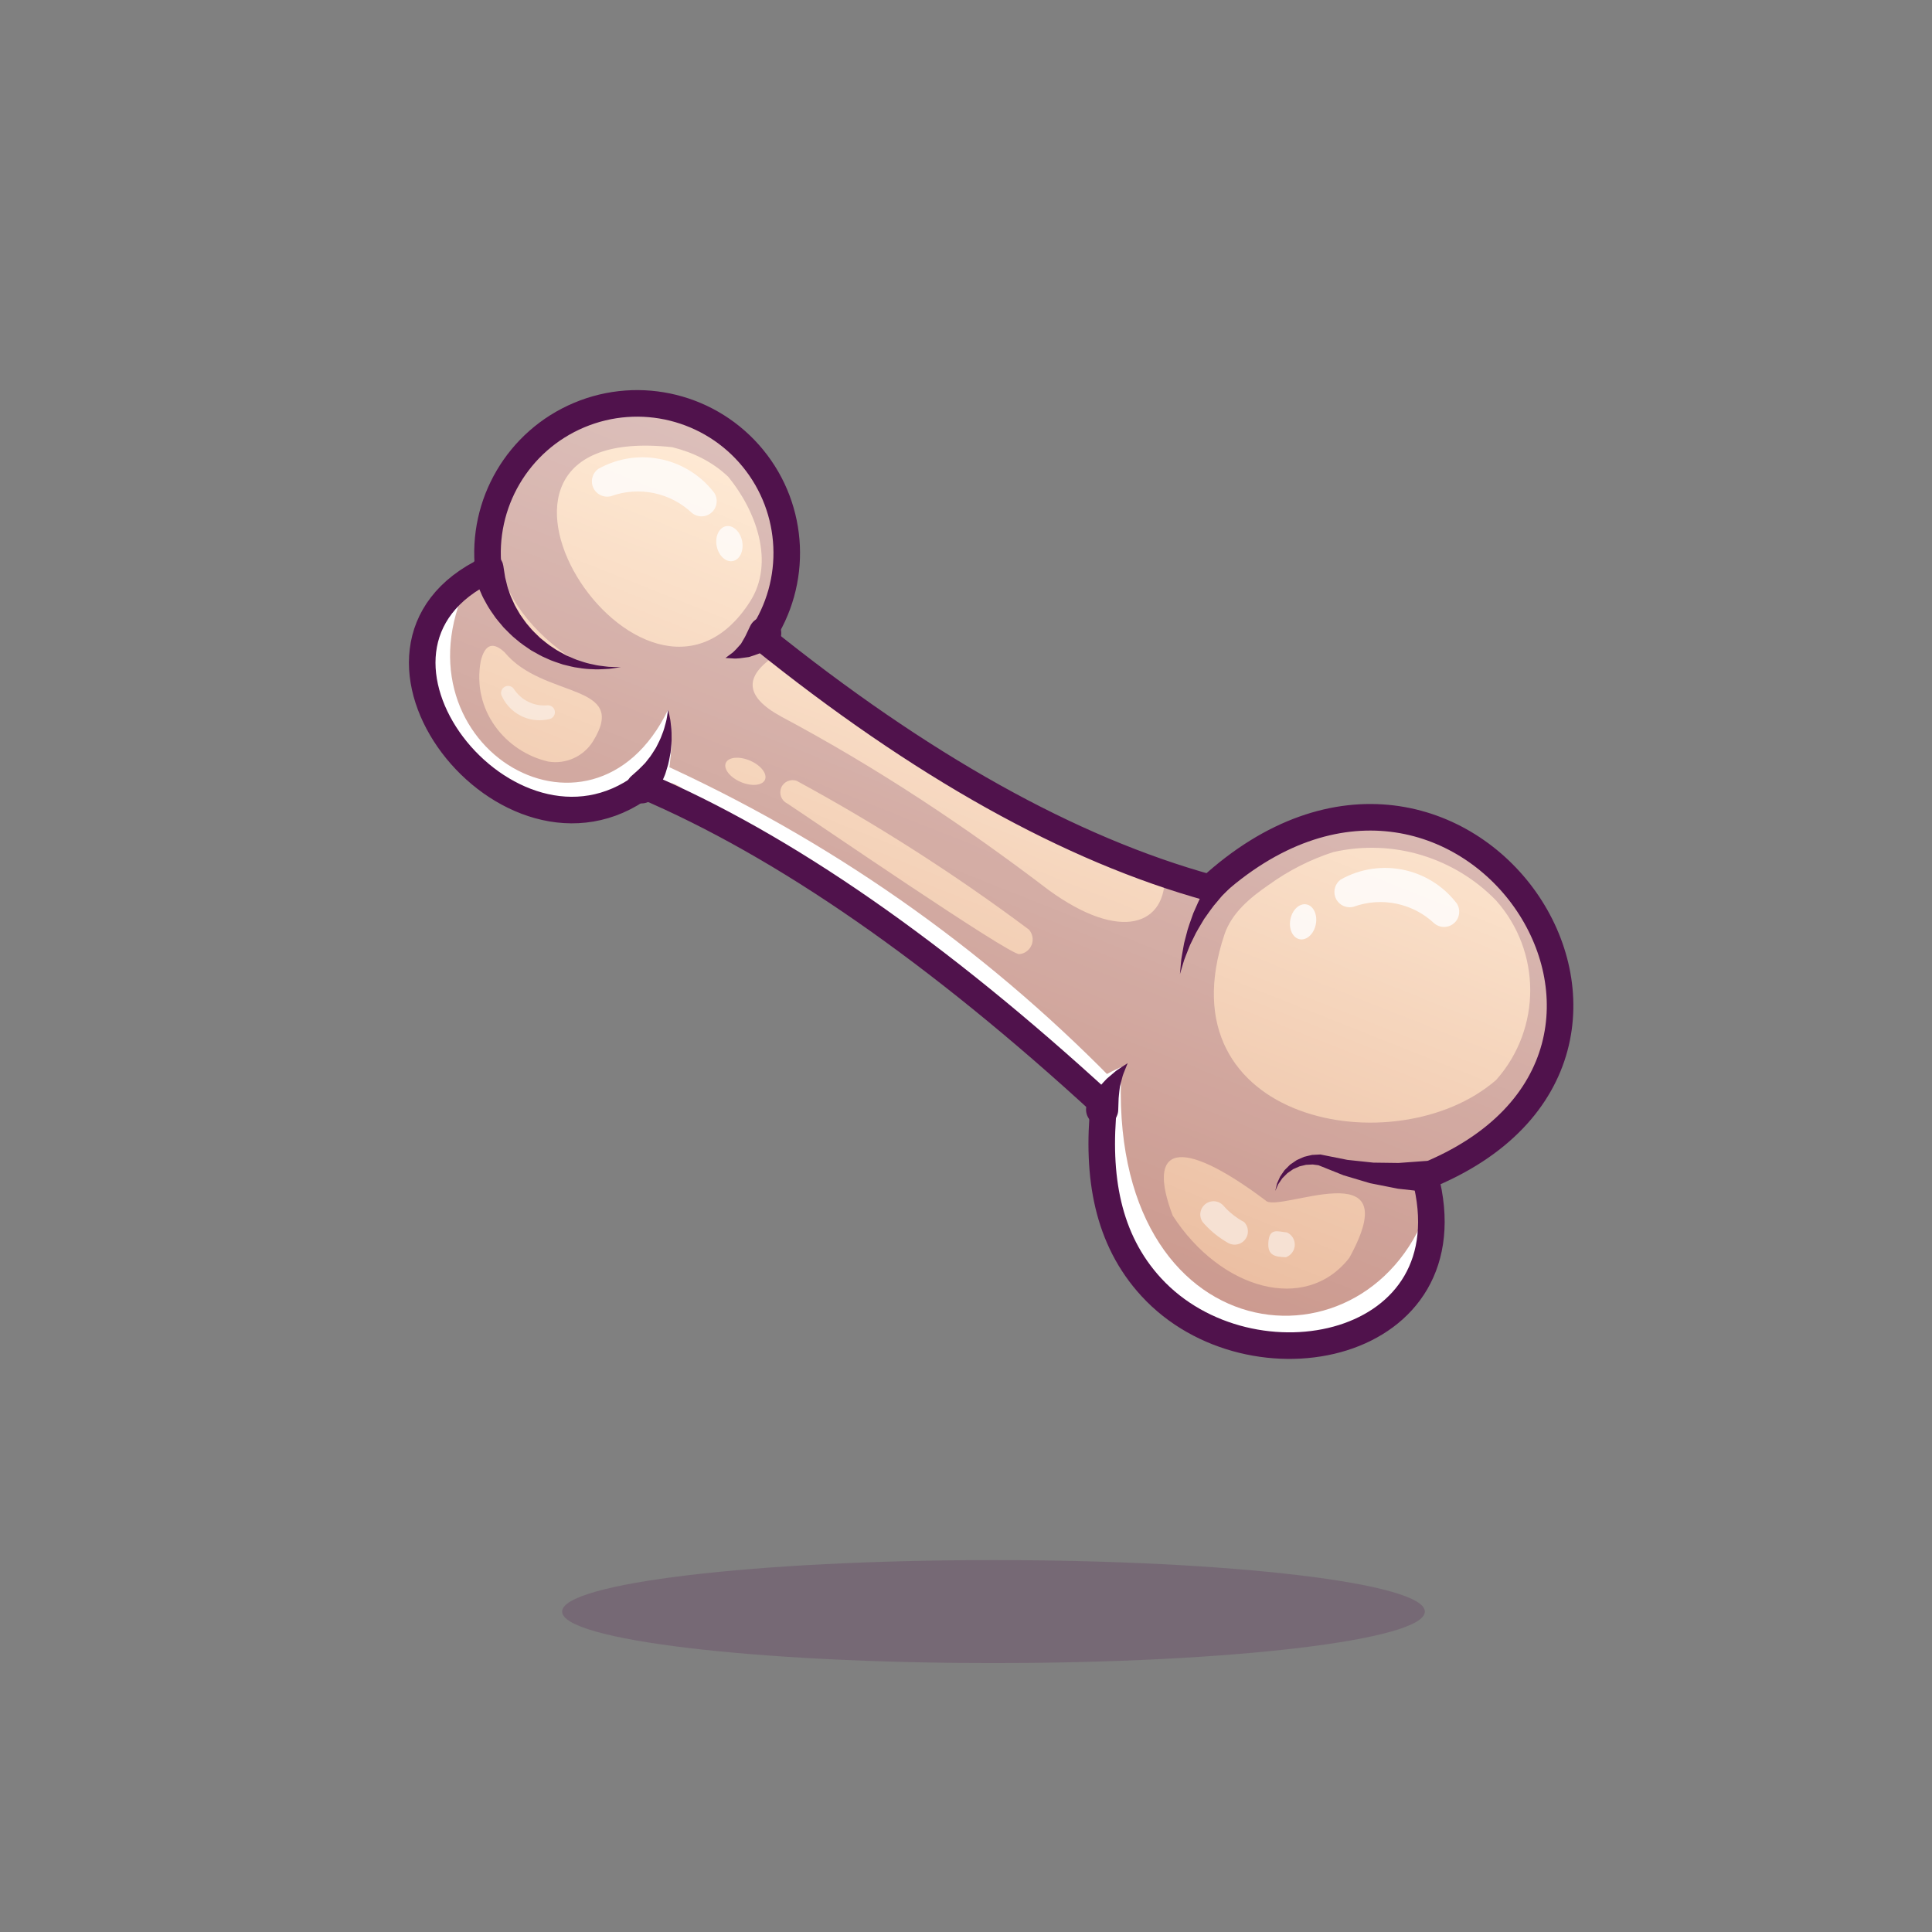 <?xml version="1.0" encoding="utf-8"?>
<!-- Generator: Adobe Illustrator 27.5.0, SVG Export Plug-In . SVG Version: 6.00 Build 0)  -->
<svg version="1.1" id="Layer_1" xmlns="http://www.w3.org/2000/svg" xmlns:xlink="http://www.w3.org/1999/xlink" x="0px" y="0px"
	 viewBox="0 0 4000 4000" style="enable-background:new 0 0 4000 4000;" xml:space="preserve">
<rect x="0" y="0" width="4000" height="4000" fill="#808080" stroke="none"/>
<g>
	<!-- <rect style="fill-rule:evenodd;clip-rule:evenodd;fill:#3AAAFF;" width="4000" height="4000"/> -->
	<g>
		<g>
			<defs>
				<path id="SVGID_1_" d="M2505.077,1838.393c519.878-477.233,1072.915,344.25,445.345,597.104
					c96.156,361.551-361.241,452.871-566.716,229.5c-91.424-99.363-113.121-229.966-98.484-377.327
					c-345.102-317.33-662.792-537.778-953.07-661.346c-279.232,209.148-668.094-284.38-320.947-447.363
					c-15.053-136.37,61.398-266.406,187.864-319.578c126.463-53.172,272.844-16.809,359.739,89.355
					c86.898,106.162,93.622,256.835,16.528,370.319C1905.851,1585.515,2215.784,1758.609,2505.077,1838.393"/>
			</defs>
			<clipPath id="SVGID_00000182503455426366251800000012003920501192193979_">
				<use xlink:href="#SVGID_1_"  style="overflow:visible;"/>
			</clipPath>
			
				<polyline style="clip-path:url(#SVGID_00000182503455426366251800000012003920501192193979_);fill-rule:evenodd;clip-rule:evenodd;fill:#FFEBD6;" points="
				3784.603,1663.461 3728.69,1804.024 924.309,687.997 980.249,547.461 			"/>
			
				<polyline style="clip-path:url(#SVGID_00000182503455426366251800000012003920501192193979_);fill-rule:evenodd;clip-rule:evenodd;fill:#FFEBD5;" points="
				3730.938,1798.306 3724.137,1815.427 919.784,699.401 926.584,682.28 			"/>
			
				<polyline style="clip-path:url(#SVGID_00000182503455426366251800000012003920501192193979_);fill-rule:evenodd;clip-rule:evenodd;fill:#FFEAD5;" points="
				3726.415,1809.712 3719.585,1826.833 915.231,710.807 922.032,693.712 			"/>
			
				<polyline style="clip-path:url(#SVGID_00000182503455426366251800000012003920501192193979_);fill-rule:evenodd;clip-rule:evenodd;fill:#FEEAD4;" points="
				3721.862,1821.119 3715.059,1838.213 910.705,722.211 917.506,705.116 			"/>
			
				<polyline style="clip-path:url(#SVGID_00000182503455426366251800000012003920501192193979_);fill-rule:evenodd;clip-rule:evenodd;fill:#FEE9D4;" points="
				3717.337,1832.522 3710.533,1849.643 906.153,733.617 912.98,716.496 			"/>
			
				<polyline style="clip-path:url(#SVGID_00000182503455426366251800000012003920501192193979_);fill-rule:evenodd;clip-rule:evenodd;fill:#FEE9D3;" points="
				3712.784,1843.928 3705.983,1861.049 901.627,745.023 908.428,727.902 			"/>
			
				<polyline style="clip-path:url(#SVGID_00000182503455426366251800000012003920501192193979_);fill-rule:evenodd;clip-rule:evenodd;fill:#FEE8D3;" points="
				3708.258,1855.334 3701.458,1872.429 897.075,756.426 903.902,739.332 			"/>
			
				<polyline style="clip-path:url(#SVGID_00000182503455426366251800000012003920501192193979_);fill-rule:evenodd;clip-rule:evenodd;fill:#FEE8D2;" points="
				3703.706,1866.738 3696.905,1883.859 892.549,767.832 899.352,750.711 			"/>
			
				<polyline style="clip-path:url(#SVGID_00000182503455426366251800000012003920501192193979_);fill-rule:evenodd;clip-rule:evenodd;fill:#FDE7D2;" points="
				3699.18,1878.144 3692.379,1895.265 887.999,779.239 894.826,762.117 			"/>
			
				<polyline style="clip-path:url(#SVGID_00000182503455426366251800000012003920501192193979_);fill-rule:evenodd;clip-rule:evenodd;fill:#FDE7D1;" points="
				3694.63,1889.55 3687.827,1906.668 883.473,790.642 890.274,773.547 			"/>
			
				<polyline style="clip-path:url(#SVGID_00000182503455426366251800000012003920501192193979_);fill-rule:evenodd;clip-rule:evenodd;fill:#FDE7D1;" points="
				3690.104,1900.953 3683.274,1918.048 878.947,802.048 885.721,784.953 			"/>
			
				<polyline style="clip-path:url(#SVGID_00000182503455426366251800000012003920501192193979_);fill-rule:evenodd;clip-rule:evenodd;fill:#FDE6D0;" points="
				3685.552,1912.36 3678.749,1929.481 874.395,813.454 881.195,796.333 			"/>
			
				<polyline style="clip-path:url(#SVGID_00000182503455426366251800000012003920501192193979_);fill-rule:evenodd;clip-rule:evenodd;fill:#FDE6D0;" points="
				3681.026,1923.763 3674.223,1940.884 869.842,824.858 876.669,807.737 			"/>
			
				<polyline style="clip-path:url(#SVGID_00000182503455426366251800000012003920501192193979_);fill-rule:evenodd;clip-rule:evenodd;fill:#FCE5CF;" points="
				3676.5,1935.169 3669.673,1952.264 865.316,836.264 872.12,819.169 			"/>
			
				<polyline style="clip-path:url(#SVGID_00000182503455426366251800000012003920501192193979_);fill-rule:evenodd;clip-rule:evenodd;fill:#FCE5CF;" points="
				3671.948,1946.575 3665.147,1963.697 860.764,847.67 867.594,830.573 			"/>
			
				<polyline style="clip-path:url(#SVGID_00000182503455426366251800000012003920501192193979_);fill-rule:evenodd;clip-rule:evenodd;fill:#FCE4CE;" points="
				3667.395,1957.979 3660.594,1975.1 856.238,859.073 863.042,841.952 			"/>
			
				<polyline style="clip-path:url(#SVGID_00000182503455426366251800000012003920501192193979_);fill-rule:evenodd;clip-rule:evenodd;fill:#FCE4CE;" points="
				3662.869,1969.385 3656.069,1986.506 851.688,870.48 858.516,853.385 			"/>
			
				<polyline style="clip-path:url(#SVGID_00000182503455426366251800000012003920501192193979_);fill-rule:evenodd;clip-rule:evenodd;fill:#FCE4CD;" points="
				3658.32,1980.791 3651.516,1997.886 847.162,881.883 853.963,864.788 			"/>
			
				<polyline style="clip-path:url(#SVGID_00000182503455426366251800000012003920501192193979_);fill-rule:evenodd;clip-rule:evenodd;fill:#FBE3CD;" points="
				3653.794,1992.195 3646.99,2009.316 842.61,893.289 849.437,876.168 			"/>
			
				<polyline style="clip-path:url(#SVGID_00000182503455426366251800000012003920501192193979_);fill-rule:evenodd;clip-rule:evenodd;fill:#FBE3CC;" points="
				3649.241,2003.601 3642.441,2020.722 838.084,904.695 844.885,887.574 			"/>
			
				<polyline style="clip-path:url(#SVGID_00000182503455426366251800000012003920501192193979_);fill-rule:evenodd;clip-rule:evenodd;fill:#FBE2CC;" points="
				3644.716,2015.007 3637.915,2032.101 833.532,916.099 840.335,899.004 			"/>
			
				<polyline style="clip-path:url(#SVGID_00000182503455426366251800000012003920501192193979_);fill-rule:evenodd;clip-rule:evenodd;fill:#FBE2CB;" points="
				3640.189,2026.41 3633.362,2043.531 829.006,927.505 835.809,910.384 			"/>
			
				<polyline style="clip-path:url(#SVGID_00000182503455426366251800000012003920501192193979_);fill-rule:evenodd;clip-rule:evenodd;fill:#FBE1CB;" points="
				3635.637,2037.817 3628.836,2054.938 824.453,938.911 831.283,921.79 			"/>
			
				<polyline style="clip-path:url(#SVGID_00000182503455426366251800000012003920501192193979_);fill-rule:evenodd;clip-rule:evenodd;fill:#FAE1CA;" points="
				3631.085,2049.22 3624.284,2066.341 819.93,950.315 826.731,933.22 			"/>
			
				<polyline style="clip-path:url(#SVGID_00000182503455426366251800000012003920501192193979_);fill-rule:evenodd;clip-rule:evenodd;fill:#FAE0CA;" points="
				3626.559,2060.626 3619.758,2077.721 815.378,961.721 822.205,944.626 			"/>
			
				<polyline style="clip-path:url(#SVGID_00000182503455426366251800000012003920501192193979_);fill-rule:evenodd;clip-rule:evenodd;fill:#FAE0C9;" points="
				3622.009,2072.032 3615.206,2089.153 810.852,973.127 817.653,956.006 			"/>
			
				<polyline style="clip-path:url(#SVGID_00000182503455426366251800000012003920501192193979_);fill-rule:evenodd;clip-rule:evenodd;fill:#FAE0C9;" points="
				3617.483,2083.436 3610.68,2100.557 806.299,984.53 813.127,967.409 			"/>
			
				<polyline style="clip-path:url(#SVGID_00000182503455426366251800000012003920501192193979_);fill-rule:evenodd;clip-rule:evenodd;fill:#FADFC8;" points="
				3612.931,2094.842 3606.13,2111.937 801.774,995.937 808.575,978.842 			"/>
			
				<polyline style="clip-path:url(#SVGID_00000182503455426366251800000012003920501192193979_);fill-rule:evenodd;clip-rule:evenodd;fill:#FADFC8;" points="
				3608.405,2106.248 3601.604,2123.343 797.221,1007.343 804.025,990.245 			"/>
			
				<polyline style="clip-path:url(#SVGID_00000182503455426366251800000012003920501192193979_);fill-rule:evenodd;clip-rule:evenodd;fill:#F9DEC7;" points="
				3603.879,2117.652 3597.052,2134.773 792.695,1018.746 799.499,1001.625 			"/>
			
				<polyline style="clip-path:url(#SVGID_00000182503455426366251800000012003920501192193979_);fill-rule:evenodd;clip-rule:evenodd;fill:#F9DEC7;" points="
				3599.327,2129.058 3592.526,2146.179 788.146,1030.152 794.973,1013.058 			"/>
			
				<polyline style="clip-path:url(#SVGID_00000182503455426366251800000012003920501192193979_);fill-rule:evenodd;clip-rule:evenodd;fill:#F9DDC6;" points="
				3594.801,2140.464 3587.973,2157.558 783.62,1041.556 790.42,1024.461 			"/>
			
				<polyline style="clip-path:url(#SVGID_00000182503455426366251800000012003920501192193979_);fill-rule:evenodd;clip-rule:evenodd;fill:#F9DDC6;" points="
				3590.248,2151.867 3583.448,2168.988 779.067,1052.962 785.894,1035.841 			"/>
			
				<polyline style="clip-path:url(#SVGID_00000182503455426366251800000012003920501192193979_);fill-rule:evenodd;clip-rule:evenodd;fill:#F9DCC5;" points="
				3585.698,2163.273 3578.895,2180.395 774.541,1064.368 781.342,1047.247 			"/>
			
				<polyline style="clip-path:url(#SVGID_00000182503455426366251800000012003920501192193979_);fill-rule:evenodd;clip-rule:evenodd;fill:#F8DCC5;" points="
				3581.173,2174.679 3574.369,2191.774 769.989,1075.771 776.816,1058.677 			"/>
			
				<polyline style="clip-path:url(#SVGID_00000182503455426366251800000012003920501192193979_);fill-rule:evenodd;clip-rule:evenodd;fill:#F8DCC4;" points="
				3576.62,2186.083 3569.82,2203.177 765.463,1087.178 772.264,1070.056 			"/>
			
				<polyline style="clip-path:url(#SVGID_00000182503455426366251800000012003920501192193979_);fill-rule:evenodd;clip-rule:evenodd;fill:#F8DBC4;" points="
				3572.094,2197.489 3565.294,2214.61 760.911,1098.584 767.738,1081.463 			"/>
			
				<polyline style="clip-path:url(#SVGID_00000182503455426366251800000012003920501192193979_);fill-rule:evenodd;clip-rule:evenodd;fill:#F8DBC3;" points="
				3567.569,2208.893 3560.741,2226.014 756.385,1109.987 763.188,1092.893 			"/>
			
				<polyline style="clip-path:url(#SVGID_00000182503455426366251800000012003920501192193979_);fill-rule:evenodd;clip-rule:evenodd;fill:#F8DAC3;" points="
				3563.016,2220.299 3556.216,2237.393 751.835,1121.393 758.662,1104.299 			"/>
			
				<polyline style="clip-path:url(#SVGID_00000182503455426366251800000012003920501192193979_);fill-rule:evenodd;clip-rule:evenodd;fill:#F7DAC2;" points="
				3558.467,2231.705 3551.663,2248.826 747.309,1132.8 754.11,1115.678 			"/>
			
				<polyline style="clip-path:url(#SVGID_00000182503455426366251800000012003920501192193979_);fill-rule:evenodd;clip-rule:evenodd;fill:#F7D9C2;" points="
				3553.94,2243.108 3547.137,2260.229 742.757,1144.203 749.584,1127.082 			"/>
			
				<polyline style="clip-path:url(#SVGID_00000182503455426366251800000012003920501192193979_);fill-rule:evenodd;clip-rule:evenodd;fill:#F7D9C1;" points="
				3549.388,2254.514 3542.585,2271.609 738.231,1155.609 745.032,1138.514 			"/>
			
				<polyline style="clip-path:url(#SVGID_00000182503455426366251800000012003920501192193979_);fill-rule:evenodd;clip-rule:evenodd;fill:#F7D8C1;" points="
				3544.862,2265.921 3538.059,2283.015 733.678,1167.013 740.506,1149.918 			"/>
			
				<polyline style="clip-path:url(#SVGID_00000182503455426366251800000012003920501192193979_);fill-rule:evenodd;clip-rule:evenodd;fill:#F7D8C0;" points="
				3540.31,2277.324 3533.509,2294.445 729.153,1178.419 735.956,1161.298 			"/>
			
				<polyline style="clip-path:url(#SVGID_00000182503455426366251800000012003920501192193979_);fill-rule:evenodd;clip-rule:evenodd;fill:#F6D8C0;" points="
				3535.784,2288.73 3528.983,2305.851 724.6,1189.825 731.43,1172.73 			"/>
			
				<polyline style="clip-path:url(#SVGID_00000182503455426366251800000012003920501192193979_);fill-rule:evenodd;clip-rule:evenodd;fill:#F6D7BF;" points="
				3531.231,2300.136 3524.431,2317.231 720.074,1201.228 726.878,1184.134 			"/>
			
				<polyline style="clip-path:url(#SVGID_00000182503455426366251800000012003920501192193979_);fill-rule:evenodd;clip-rule:evenodd;fill:#F6D7BE;" points="
				3526.706,2311.54 3519.878,2328.661 715.548,1212.635 722.352,1195.513 			"/>
			
				<polyline style="clip-path:url(#SVGID_00000182503455426366251800000012003920501192193979_);fill-rule:evenodd;clip-rule:evenodd;fill:#F6D6BE;" points="
				3522.156,2322.946 3515.353,2340.067 710.999,1224.041 717.799,1206.919 			"/>
			
				<polyline style="clip-path:url(#SVGID_00000182503455426366251800000012003920501192193979_);fill-rule:evenodd;clip-rule:evenodd;fill:#F6D6BD;" points="
				3517.63,2334.35 3510.826,2351.447 706.446,1235.444 713.273,1218.349 			"/>
			
				<polyline style="clip-path:url(#SVGID_00000182503455426366251800000012003920501192193979_);fill-rule:evenodd;clip-rule:evenodd;fill:#F5D5BD;" points="
				3513.104,2345.756 3506.277,2362.85 701.92,1246.85 708.721,1229.729 			"/>
			
				<polyline style="clip-path:url(#SVGID_00000182503455426366251800000012003920501192193979_);fill-rule:evenodd;clip-rule:evenodd;fill:#F5D5BC;" points="
				3508.552,2357.162 3501.751,2374.283 697.368,1258.256 704.195,1241.135 			"/>
			
				<polyline style="clip-path:url(#SVGID_00000182503455426366251800000012003920501192193979_);fill-rule:evenodd;clip-rule:evenodd;fill:#F5D5BC;" points="
				3503.999,2368.565 3497.198,2385.66 692.842,1269.66 699.645,1252.565 			"/>
			
				<polyline style="clip-path:url(#SVGID_00000182503455426366251800000012003920501192193979_);fill-rule:evenodd;clip-rule:evenodd;fill:#F5D4BB;" points="
				3499.473,2379.971 3492.673,2397.066 688.29,1281.066 695.12,1263.971 			"/>
			
				<polyline style="clip-path:url(#SVGID_00000182503455426366251800000012003920501192193979_);fill-rule:evenodd;clip-rule:evenodd;fill:#F5D4BB;" points="
				3494.921,2391.377 3488.12,2408.499 683.764,1292.472 690.567,1275.351 			"/>
			
				<polyline style="clip-path:url(#SVGID_00000182503455426366251800000012003920501192193979_);fill-rule:evenodd;clip-rule:evenodd;fill:#F4D3BA;" points="
				3490.395,2402.781 3483.594,2419.902 679.214,1303.876 686.041,1286.755 			"/>
			
				<polyline style="clip-path:url(#SVGID_00000182503455426366251800000012003920501192193979_);fill-rule:evenodd;clip-rule:evenodd;fill:#F4D3BA;" points="
				3485.845,2414.187 3479.042,2431.308 674.688,1315.282 681.489,1298.187 			"/>
			
				<polyline style="clip-path:url(#SVGID_00000182503455426366251800000012003920501192193979_);fill-rule:evenodd;clip-rule:evenodd;fill:#F4D2B9;" points="
				3481.319,2425.593 3474.516,2442.688 670.136,1326.685 676.963,1309.567 			"/>
			
				<polyline style="clip-path:url(#SVGID_00000182503455426366251800000012003920501192193979_);fill-rule:evenodd;clip-rule:evenodd;fill:#F4D2B9;" points="
				3476.794,2436.997 3469.966,2454.118 665.61,1338.091 672.411,1320.97 			"/>
			
				<polyline style="clip-path:url(#SVGID_00000182503455426366251800000012003920501192193979_);fill-rule:evenodd;clip-rule:evenodd;fill:#F4D1B8;" points="
				3472.241,2448.403 3465.44,2465.524 661.057,1349.498 667.885,1332.403 			"/>
			
				<polyline style="clip-path:url(#SVGID_00000182503455426366251800000012003920501192193979_);fill-rule:evenodd;clip-rule:evenodd;fill:#F3D1B8;" points="
				3467.689,2459.809 3460.888,2476.904 656.531,1360.901 663.335,1343.806 			"/>
			
				<polyline style="clip-path:url(#SVGID_00000182503455426366251800000012003920501192193979_);fill-rule:evenodd;clip-rule:evenodd;fill:#F3D1B7;" points="
				3463.163,2471.212 3456.362,2488.333 651.982,1372.307 658.809,1355.186 			"/>
			
				<polyline style="clip-path:url(#SVGID_00000182503455426366251800000012003920501192193979_);fill-rule:evenodd;clip-rule:evenodd;fill:#F3D0B7;" points="
				3458.61,2482.619 3451.81,2499.74 647.456,1383.713 654.257,1366.592 			"/>
			
				<polyline style="clip-path:url(#SVGID_00000182503455426366251800000012003920501192193979_);fill-rule:evenodd;clip-rule:evenodd;fill:#F3D0B6;" points="
				3454.084,2494.022 3447.284,2511.119 642.903,1395.117 649.731,1378.022 			"/>
			
				<polyline style="clip-path:url(#SVGID_00000182503455426366251800000012003920501192193979_);fill-rule:evenodd;clip-rule:evenodd;fill:#F3CFB6;" points="
				3449.535,2505.428 3442.731,2522.523 638.378,1406.523 645.178,1389.402 			"/>
			
				<polyline style="clip-path:url(#SVGID_00000182503455426366251800000012003920501192193979_);fill-rule:evenodd;clip-rule:evenodd;fill:#F2CFB5;" points="
				3445.009,2516.834 3438.205,2533.956 633.825,1417.929 640.652,1400.808 			"/>
			
				<polyline style="clip-path:url(#SVGID_00000182503455426366251800000012003920501192193979_);fill-rule:evenodd;clip-rule:evenodd;fill:#F2CEB5;" points="
				3440.483,2528.238 3433.656,2545.333 629.299,1429.332 636.1,1412.238 			"/>
			
				<polyline style="clip-path:url(#SVGID_00000182503455426366251800000012003920501192193979_);fill-rule:evenodd;clip-rule:evenodd;fill:#F2CEB4;" points="
				3435.931,2539.644 3429.13,2556.739 624.747,1440.739 631.574,1423.644 			"/>
			
				<polyline style="clip-path:url(#SVGID_00000182503455426366251800000012003920501192193979_);fill-rule:evenodd;clip-rule:evenodd;fill:#F2CDB4;" points="
				3431.405,2551.05 3424.577,2568.171 620.221,1452.142 627.024,1435.024 			"/>
			
				<polyline style="clip-path:url(#SVGID_00000182503455426366251800000012003920501192193979_);fill-rule:evenodd;clip-rule:evenodd;fill:#F2CDB3;" points="
				3426.852,2562.454 3420.052,2579.575 615.671,1463.548 622.498,1446.427 			"/>
			
				<polyline style="clip-path:url(#SVGID_00000182503455426366251800000012003920501192193979_);fill-rule:evenodd;clip-rule:evenodd;fill:#F1CDB3;" points="
				3422.302,2573.86 3415.499,2590.954 611.145,1474.954 617.946,1457.86 			"/>
			
				<polyline style="clip-path:url(#SVGID_00000182503455426366251800000012003920501192193979_);fill-rule:evenodd;clip-rule:evenodd;fill:#F1CCB2;" points="
				3417.777,2585.266 3410.973,2602.361 606.593,1486.358 613.42,1469.239 			"/>
			
				<polyline style="clip-path:url(#SVGID_00000182503455426366251800000012003920501192193979_);fill-rule:evenodd;clip-rule:evenodd;fill:#F1CCB2;" points="
				3413.224,2596.669 3406.421,2613.79 602.067,1497.764 608.868,1480.643 			"/>
			
				<polyline style="clip-path:url(#SVGID_00000182503455426366251800000012003920501192193979_);fill-rule:evenodd;clip-rule:evenodd;fill:#F1CBB1;" points="
				3408.698,2608.075 3401.895,2625.197 597.515,1509.17 604.342,1492.075 			"/>
			
				<polyline style="clip-path:url(#SVGID_00000182503455426366251800000012003920501192193979_);fill-rule:evenodd;clip-rule:evenodd;fill:#F1CBB1;" points="
				3404.172,2619.482 3397.345,2636.576 592.989,1520.573 599.792,1503.479 			"/>
			
				<polyline style="clip-path:url(#SVGID_00000182503455426366251800000012003920501192193979_);fill-rule:evenodd;clip-rule:evenodd;fill:#F0CAB0;" points="
				3399.62,2630.885 3392.819,2648.006 588.463,1531.98 595.266,1514.885 			"/>
			
				<polyline style="clip-path:url(#SVGID_00000182503455426366251800000012003920501192193979_);fill-rule:evenodd;clip-rule:evenodd;fill:#F0CAB0;" points="
				3395.094,2642.291 3388.267,2659.412 583.91,1543.386 590.714,1526.265 			"/>
			
				<polyline style="clip-path:url(#SVGID_00000182503455426366251800000012003920501192193979_);fill-rule:evenodd;clip-rule:evenodd;fill:#F0C9AF;" points="
				3390.542,2653.695 3383.741,2670.792 579.361,1554.789 586.188,1537.695 			"/>
			
				<polyline style="clip-path:url(#SVGID_00000182503455426366251800000012003920501192193979_);fill-rule:evenodd;clip-rule:evenodd;fill:#F0C9AF;" points="
				3386.016,2665.101 3379.189,2682.195 574.835,1566.195 581.635,1549.101 			"/>
			
				<polyline style="clip-path:url(#SVGID_00000182503455426366251800000012003920501192193979_);fill-rule:evenodd;clip-rule:evenodd;fill:#F0C9AE;" points="
				3381.466,2676.507 3374.663,2693.628 570.282,1577.602 577.11,1560.48 			"/>
			
				<polyline style="clip-path:url(#SVGID_00000182503455426366251800000012003920501192193979_);fill-rule:evenodd;clip-rule:evenodd;fill:#F0C8AE;" points="
				3376.914,2687.91 3370.11,2705.005 565.756,1589.005 572.557,1571.91 			"/>
			
				<polyline style="clip-path:url(#SVGID_00000182503455426366251800000012003920501192193979_);fill-rule:evenodd;clip-rule:evenodd;fill:#EFC8AD;" points="
				3372.388,2699.317 3365.587,2716.411 561.204,1600.411 568.031,1583.317 			"/>
			
				<polyline style="clip-path:url(#SVGID_00000182503455426366251800000012003920501192193979_);fill-rule:evenodd;clip-rule:evenodd;fill:#EFC7AD;" points="
				3367.835,2710.723 3361.035,2727.841 556.678,1611.815 563.482,1594.696 			"/>
			
				<polyline style="clip-path:url(#SVGID_00000182503455426366251800000012003920501192193979_);fill-rule:evenodd;clip-rule:evenodd;fill:#EFC7AC;" points="
				3363.31,2722.126 3356.509,2739.247 552.152,1623.221 558.956,1606.1 			"/>
			
				<polyline style="clip-path:url(#SVGID_00000182503455426366251800000012003920501192193979_);fill-rule:evenodd;clip-rule:evenodd;fill:#EFC6AC;" points="
				3358.757,2733.532 3351.956,2750.627 547.6,1634.627 554.403,1617.532 			"/>
			
				<polyline style="clip-path:url(#SVGID_00000182503455426366251800000012003920501192193979_);fill-rule:evenodd;clip-rule:evenodd;fill:#EFC6AB;" points="
				3354.231,2744.938 3347.43,2762.033 543.05,1646.03 549.877,1628.912 			"/>
			
				<polyline style="clip-path:url(#SVGID_00000182503455426366251800000012003920501192193979_);fill-rule:evenodd;clip-rule:evenodd;fill:#EEC6AB;" points="
				3349.705,2756.342 3342.878,2773.463 538.524,1657.437 545.325,1640.315 			"/>
			
				<polyline style="clip-path:url(#SVGID_00000182503455426366251800000012003920501192193979_);fill-rule:evenodd;clip-rule:evenodd;fill:#EEC5AA;" points="
				3345.156,2767.748 3338.352,2784.869 533.972,1668.843 540.799,1651.748 			"/>
			
				<polyline style="clip-path:url(#SVGID_00000182503455426366251800000012003920501192193979_);fill-rule:evenodd;clip-rule:evenodd;fill:#EEC5AA;" points="
				3340.603,2779.152 3333.802,2796.249 529.446,1680.246 536.247,1663.151 			"/>
			
				<polyline style="clip-path:url(#SVGID_00000182503455426366251800000012003920501192193979_);fill-rule:evenodd;clip-rule:evenodd;fill:#EEC4A9;" points="
				3336.077,2790.558 3329.277,2807.679 524.893,1691.652 531.721,1674.531 			"/>
			
				<polyline style="clip-path:url(#SVGID_00000182503455426366251800000012003920501192193979_);fill-rule:evenodd;clip-rule:evenodd;fill:#EEC4A9;" points="
				3331.525,2801.964 3324.724,2819.085 520.368,1703.058 527.171,1685.937 			"/>
			
				<polyline style="clip-path:url(#SVGID_00000182503455426366251800000012003920501192193979_);fill-rule:evenodd;clip-rule:evenodd;fill:#EDC3A8;" points="
				3326.999,2813.367 3320.198,2830.462 515.842,1714.462 522.645,1697.367 			"/>
			
				<polyline style="clip-path:url(#SVGID_00000182503455426366251800000012003920501192193979_);fill-rule:evenodd;clip-rule:evenodd;fill:#EDC3A7;" points="
				3322.447,2824.773 3315.646,2841.868 511.292,1725.868 518.093,1708.773 			"/>
			
				<polyline style="clip-path:url(#SVGID_00000182503455426366251800000012003920501192193979_);fill-rule:evenodd;clip-rule:evenodd;fill:#EDC2A7;" points="
				3317.921,2836.18 3311.12,2853.301 506.766,1737.274 513.567,1720.153 			"/>
			
				<polyline style="clip-path:url(#SVGID_00000182503455426366251800000012003920501192193979_);fill-rule:evenodd;clip-rule:evenodd;fill:#EDC2A6;" points="
				3313.395,2847.583 3306.567,2864.678 502.214,1748.678 509.014,1731.583 			"/>
			
				<polyline style="clip-path:url(#SVGID_00000182503455426366251800000012003920501192193979_);fill-rule:evenodd;clip-rule:evenodd;fill:#EDC2A6;" points="
				3308.845,2858.989 3302.042,2876.084 497.661,1760.084 504.488,1742.989 			"/>
			
				<polyline style="clip-path:url(#SVGID_00000182503455426366251800000012003920501192193979_);fill-rule:evenodd;clip-rule:evenodd;fill:#ECC1A5;" points="
				3304.319,2870.395 3297.492,2887.514 493.135,1771.487 499.936,1754.369 			"/>
			
				<polyline style="clip-path:url(#SVGID_00000182503455426366251800000012003920501192193979_);fill-rule:evenodd;clip-rule:evenodd;fill:#ECC1A5;" points="
				3299.767,2881.799 3292.966,2898.893 488.583,1782.893 495.41,1765.772 			"/>
			
				<polyline style="clip-path:url(#SVGID_00000182503455426366251800000012003920501192193979_);fill-rule:evenodd;clip-rule:evenodd;fill:#ECC0A4;" points="
				3295.214,2893.205 3288.414,2910.3 484.057,1794.3 490.861,1777.205 			"/>
			
				<polyline style="clip-path:url(#SVGID_00000182503455426366251800000012003920501192193979_);fill-rule:evenodd;clip-rule:evenodd;fill:#ECC0A4;" points="
				3290.688,2904.611 3283.888,2921.706 479.507,1805.703 486.335,1788.584 			"/>
			
				<polyline style="clip-path:url(#SVGID_00000182503455426366251800000012003920501192193979_);fill-rule:evenodd;clip-rule:evenodd;fill:#ECBFA3;" points="
				3286.139,2916.014 3279.335,2933.135 474.981,1817.109 481.782,1799.988 			"/>
			
				<polyline style="clip-path:url(#SVGID_00000182503455426366251800000012003920501192193979_);fill-rule:evenodd;clip-rule:evenodd;fill:#EBBFA3;" points="
				3281.613,2927.421 3274.81,2944.542 470.456,1828.515 477.256,1811.421 			"/>
			
				<polyline style="clip-path:url(#SVGID_00000182503455426366251800000012003920501192193979_);fill-rule:evenodd;clip-rule:evenodd;fill:#EBBEA2;" points="
				3277.087,2938.824 3270.257,2955.921 465.903,1839.919 472.704,1822.824 			"/>
			
				<polyline style="clip-path:url(#SVGID_00000182503455426366251800000012003920501192193979_);fill-rule:evenodd;clip-rule:evenodd;fill:#EBBEA2;" points="
				3272.534,2950.23 3265.731,2967.351 461.351,1851.325 468.178,1834.204 			"/>
			
				<polyline style="clip-path:url(#SVGID_00000182503455426366251800000012003920501192193979_);fill-rule:evenodd;clip-rule:evenodd;fill:#EBBEA1;" points="
				3268.009,2961.636 3261.181,2978.758 456.825,1862.731 463.626,1845.61 			"/>
			
				<polyline style="clip-path:url(#SVGID_00000182503455426366251800000012003920501192193979_);fill-rule:evenodd;clip-rule:evenodd;fill:#EBBDA1;" points="
				3263.456,2973.04 3256.656,2990.135 452.272,1874.134 459.102,1857.04 			"/>
			
				<polyline style="clip-path:url(#SVGID_00000182503455426366251800000012003920501192193979_);fill-rule:evenodd;clip-rule:evenodd;fill:#EABDA0;" points="
				3258.904,2984.446 3252.103,3001.541 447.747,1885.541 454.55,1868.446 			"/>
			
				<polyline style="clip-path:url(#SVGID_00000182503455426366251800000012003920501192193979_);fill-rule:evenodd;clip-rule:evenodd;fill:#EABCA0;" points="
				3254.378,2995.852 3247.577,3012.971 443.197,1896.944 450.024,1879.826 			"/>
			
				<polyline style="clip-path:url(#SVGID_00000182503455426366251800000012003920501192193979_);fill-rule:evenodd;clip-rule:evenodd;fill:#EABC9F;" points="
				3249.828,3007.256 3243.025,3024.35 438.671,1908.35 445.472,1891.255 			"/>
			
				<polyline style="clip-path:url(#SVGID_00000182503455426366251800000012003920501192193979_);fill-rule:evenodd;clip-rule:evenodd;fill:#EABB9F;" points="
				3245.302,3018.662 3238.499,3035.756 434.145,1919.756 440.946,1902.662 			"/>
			
				<polyline style="clip-path:url(#SVGID_00000182503455426366251800000012003920501192193979_);fill-rule:evenodd;clip-rule:evenodd;fill:#EABB9E;" points="
				3240.776,3030.068 3233.947,3047.186 429.593,1931.16 436.393,1914.041 			"/>
			
				<polyline style="clip-path:url(#SVGID_00000182503455426366251800000012003920501192193979_);fill-rule:evenodd;clip-rule:evenodd;fill:#E9BA9E;" points="
				3236.224,3041.471 3229.42,3058.566 425.067,1942.566 431.867,1925.445 			"/>
			
				<polyline style="clip-path:url(#SVGID_00000182503455426366251800000012003920501192193979_);fill-rule:evenodd;clip-rule:evenodd;fill:#E9BA9D;" points="
				3231.698,3052.877 3224.871,3069.972 420.514,1953.972 427.318,1936.877 			"/>
			
				<polyline style="clip-path:url(#SVGID_00000182503455426366251800000012003920501192193979_);fill-rule:evenodd;clip-rule:evenodd;fill:#E9BA9D;" points="
				3227.146,3064.281 3220.345,3081.378 415.962,1965.375 422.792,1948.254 			"/>
			
				<polyline style="clip-path:url(#SVGID_00000182503455426366251800000012003920501192193979_);fill-rule:evenodd;clip-rule:evenodd;fill:#E9B99C;" points="
				3222.62,3075.687 3215.792,3092.808 411.436,1976.782 418.239,1959.661 			"/>
			
				<polyline style="clip-path:url(#SVGID_00000182503455426366251800000012003920501192193979_);fill-rule:evenodd;clip-rule:evenodd;fill:#E9B99C;" points="
				3218.067,3087.093 3211.267,3104.214 406.886,1988.188 413.714,1971.093 			"/>
			
				<polyline style="clip-path:url(#SVGID_00000182503455426366251800000012003920501192193979_);fill-rule:evenodd;clip-rule:evenodd;fill:#E8B89B;" points="
				3213.518,3098.497 3206.714,3115.591 402.36,1999.591 409.161,1982.47 			"/>
			
				<polyline style="clip-path:url(#SVGID_00000182503455426366251800000012003920501192193979_);fill-rule:evenodd;clip-rule:evenodd;fill:#E8B89B;" points="
				3208.992,3109.903 3202.188,3127.024 397.834,2010.997 404.635,1993.876 			"/>
			
				<polyline style="clip-path:url(#SVGID_00000182503455426366251800000012003920501192193979_);fill-rule:evenodd;clip-rule:evenodd;fill:#E8B79A;" points="
				3204.466,3121.309 3200.353,3131.576 395.996,2015.574 400.083,2005.282 			"/>
		</g>
		<path style="opacity:0.2;fill-rule:evenodd;clip-rule:evenodd;fill:#50124C;" d="M2793.567,2604.299
			c-90.698,116.042-266.793,65.484-365.611-87.594c-53.871-141.932,10.837-167.302,192.13-31.448
			C2644.421,2514.094,2918.121,2377.98,2793.567,2604.299 M1067.274,1366.875c6.75,4.319,13.681,8.249,20.794,11.793
			C1080.955,1375.101,1074.025,1371.195,1067.274,1366.875z M1044.541,1350.297l-0.027-0.024
			c6.234,5.172,12.725,9.981,19.396,14.404C1057.24,1360.255,1050.773,1355.446,1044.541,1350.297z M1391.948,925.903
			c-521.38-57.235-59.356,663.878,161.015,319.499c51.906-81.13,12.285-188.197-45.18-258.257
			C1475.12,956.159,1435.422,936.713,1391.948,925.903z M2171.431,1842.946h-0.026 M1552.706,1574.731
			c22.423,9.568,36.334,27.232,31.138,39.491c-5.225,12.232-27.622,14.43-50.044,4.886c-22.423-9.542-36.337-27.206-31.112-39.465
			C1507.886,1567.385,1530.283,1565.186,1552.706,1574.731z M2110.343,1975.463c11.51-1.086,21.414-8.562,25.604-19.319
			c4.216-10.76,1.991-22.966-5.715-31.552c-152.586-114.077-313.217-216.957-480.646-307.862
			c-12.698-4.603-26.769,1.499-32.044,13.914c-5.275,12.413,0.053,26.819,12.156,32.741
			C1682.559,1697.937,2089.782,1977.428,2110.343,1975.463z M3097.552,2236.024c94.345-106.164,94.162-266.2-0.493-372.131
			c-84.543-86.742-210.75-128.354-336.826-99.697c-47.227,15.31-92.25,38.016-133.32,67.783
			c-37.629,25.76-76.657,57.571-91.864,102.931C2404.654,2323.748,2890.629,2415.765,3097.552,2236.024z M3225.827,1977.505
			c9.155,22.5,14.147,46.967,14.174,72.364c0.024,32.974-8.302,64.396-23.252,91.964l0,0c-3.361,14.07-7.63,28.035-12.879,41.792
			l-0.13,0.233c-52.629,145.682-176.431,263.355-312.828,248.795c23.535,1.576,49.398,3.128,59.51,2.844
			c25.473,67.706,20.871,143.044-12.622,207.13c-33.543,64.086-92.766,110.844-162.904,128.584
			c-32.976,9.311-66.519,14.147-99.776,14.717c-256.345-41.326-446.174-230.585-353.302-576.983
			c-9.234,4.216-42.311,60.595-51,65.561c5.871-26.12-27.492-50.225-70.966-89.07c-274.862-245.638-511.888-413.717-751.785-517.423
			c-51.957-22.447-9.725-39.491-77.87-51.387c-186.052,102.335-380.769,81.363-458.433-152.379
			c-2.974,6.647-5.612,13.345-7.966,20.119c-2.068-2.741-4.11-5.482-6.181-8.3c-34.576-50.974-42.698-115.423-21.854-173.407
			c20.871-57.981,68.175-102.491,127.321-119.766c9.931-13.061,37.317,32.974,43.964,79.086c-0.697,0.879-1.345,1.785-2.042,2.664
			c12.362,19.706,27.179,37.319,43.914,52.526c-13.241-12.442-24.801-26.689-34.708-42.751
			c34.216,47.07,84.078,82.189,142.578,97.708c-31.009-7.14-58.138-18.44-81.413-33.959c48.776,33.646,108.878,49.735,170.12,43.114
			c-32.378,0.05-61.888-2.974-88.551-9.105c-75.984-47.69-147.906-121.524-162.933-209.974c-15-88.423,28.294-183.025,84.26-253.112
			c46.318-39.441,104.406-65.484,168.415-72.208c153.129-16.136,273.877,72.804,327.102,212.485
			c-0.026,0,18.31,123.619,4.836,174.646c-6.181,42.748-22.939,82.629-48,116.458c13.941,1.655,28.864,5.172,44.846,10.577
			c-76.967,45.905-76.241,90.129,2.198,132.697l0,0c199.993,106.63,382.552,228.594,553.76,359.199
			c149.275,108.542,244.24,72.724,240.077-33.363c45.31,18.596,22.111,14.224,55.654,32.044
			c14.303-5.741,29.123-10.241,44.356-13.345c74.507-87.907,184.627-140.793,302.947-141.492
			c45.389-0.283,89.689,7.137,131.302,21.284l0.103,0.026C3123.206,1749.04,3206.275,1856.99,3225.827,1977.505z M1135.292,1576.799
			c-89.536-20.638-158.846-106.68-139.89-208.525c7.992-31.708,22.603-39.234,43.76-22.579c1.706,1.525,3.464,3,5.222,4.476
			l0.156,0.127c80.251,97.475,258.673,62.536,183.311,184.27c-19.526,31.552-56.146,48.207-92.769,42.179L1135.292,1576.799z"/>
		<path style="fill-rule:evenodd;clip-rule:evenodd;fill:#FFFFFF;" d="M1380.232,1618.592c11.25-48.05,12.722-98.844,3.104-149.352
			c-159.596,329.869-588.466,66.594-407.949-275.871c-46.062,21.541-82.139,60.698-99.623,109.292
			c-20.844,57.984-12.722,122.432,21.854,173.407c2.071,2.818,4.113,5.559,6.181,8.3c2.354-6.774,4.992-13.472,7.966-20.119
			c77.663,233.742,272.381,254.714,458.433,152.379C1373.868,1617.273,1377.178,1617.919,1380.232,1618.592"/>
		<path style="fill-rule:evenodd;clip-rule:evenodd;fill:#FFFFFF;" d="M1363.267,1578.145
			c-17.484,20.638-33.313,42.282-47.484,64.758c18.154-7.553,36.311-16.319,54.414-26.276c68.146,11.896,25.913,28.94,77.87,51.387
			c239.897,103.706,476.923,271.785,751.785,517.423c43.474,38.845,76.837,62.95,70.966,89.07
			c5.119-2.924,18.647-23.585,30.802-40.993v-0.024C2032.137,1958.808,1713.954,1736.601,1363.267,1578.145"/>
		<g>
			<path style="fill:#50124C;" d="M1042.057,1171.411c0,0,0.932,5.792,2.511,15.929c0.387,2.534,0.853,5.328,1.319,8.355
				c0.62,2.481,1.292,5.146,2.015,7.99c1.345,5.715,2.717,12.285,5.665,19.759c2.328,7.577,5.561,15.466,9.595,23.665
				c3.39,8.533,8.948,16.422,13.784,25.318c5.924,8.043,11.456,17.068,18.75,24.881c6.674,8.456,14.82,15.696,22.682,23.482
				c8.559,6.801,16.915,14.224,26.276,19.912c8.922,6.517,18.75,11.096,28.008,16.295c9.724,3.904,18.956,8.819,28.397,11.353
				c9.259,3.257,18.231,5.742,26.713,7.293c8.406,2.172,16.295,3.024,23.329,3.827c7.007,1.035,13.188,1.499,18.284,1.422
				c10.241,0.26,16.112,0.413,16.112,0.413s-5.818,0.855-15.982,2.328c-5.119,0.932-11.353,1.528-18.594,1.682
				c-7.216,0.413-15.439,0.906-24.364,0.18c-9.025-0.127-18.723-1.086-28.964-2.818c-10.424-1.035-20.871-4.396-32.094-6.88
				c-10.734-3.774-22.293-7.007-33.183-12.362c-11.327-4.55-21.877-10.99-32.818-17.068c-10.217-7.06-20.897-13.811-30.129-22.087
				c-9.905-7.63-18.104-16.732-26.663-25.138c-7.476-9.232-15.622-17.714-21.493-27.079c-6.491-8.999-12.076-17.894-16.525-26.56
				c-4.939-8.249-8.639-16.938-11.896-24.724c-1.629-3.88-3.154-7.5-4.552-10.861c-1.009-2.95-1.912-5.665-2.741-8.096
				c-3.284-9.751-5.146-15.31-5.146-15.31c-5.638-16.682,3.334-34.785,20.042-40.397c16.682-5.612,34.759,3.361,40.397,20.042
				C1041.361,1167.842,1041.8,1169.703,1042.057,1171.411z"/>
		</g>
		<g>
			<path style="fill:#50124C;" d="M2949.826,2467.256l-55.293-6.128l-57.852-11.432l-54.957-16.369l-52.812-21.131l2.354,0.543
				l-13.371-1.785l-13.758,0.646l-13.631,3.234l-13.059,5.768l-11.976,8.249c-3.414,3.44-7.034,6.827-10.448,10.448
				c-2.794,4.063-5.768,8.149-8.535,12.389l-6.231,13.991l3.646-15.129c1.965-4.809,4.24-9.568,6.438-14.457
				c2.847-4.447,6.001-8.766,9.078-13.241l11.56-11.56l13.681-9.362c5.045-2.275,10.138-4.706,15.389-6.827
				c5.456-1.345,11.017-2.821,16.655-3.983l17.328-0.879l2.378,0.543l53.302,10.63l53.612,5.688l52.216,0.699l55.476-4.06
				c17.585-1.295,32.871,11.896,34.163,29.481c1.292,17.587-11.923,32.873-29.51,34.166
				C2953.759,2467.515,2951.688,2467.462,2949.826,2467.256z"/>
		</g>
		<path style="fill-rule:evenodd;clip-rule:evenodd;fill:#FFFFFF;" d="M2960.716,2487.481
			c40.886,317.87-381.779,389.766-577.01,177.517c-91.424-99.363-113.121-229.966-98.484-377.327
			c-13.241-12.156-26.456-24.181-39.621-36.08c23.638-16.239,49.088-30.566,76.217-42.645
			C2288.456,2811.146,2842.862,2860.049,2960.716,2487.481"/>
		<g>
			<path style="fill:#50124C;" d="M2255.276,2277.067c0,0,3.956-5.251,9.905-13.138c2.871-3.83,6.337-8.535,11.406-14.2
				c4.732-5.405,9.595-11.043,14.611-16.112c5.302-4.526,10.604-9.025,15.569-13.265c4.682-4.269,9.905-7.373,14.07-10.191
				c8.326-5.405,13.861-9.025,13.861-9.025s-2.431,6.102-6.104,15.233c-1.732,4.526-4.007,9.515-5.326,15.439
				c-1.449,5.662-3,11.663-4.552,17.688c-0.959,5.974-1.398,11.716-1.991,16.838c-0.673,4.679-0.853,10.344-0.982,15.466
				c-0.336,9.878-0.57,16.472-0.57,16.472c-0.596,18.39-16.009,32.794-34.422,32.2c-18.39-0.622-32.794-16.035-32.198-34.422
				C2248.784,2288.91,2251.266,2282.369,2255.276,2277.067z"/>
		</g>
		<g>
			<path style="fill:#50124C;" d="M1306.991,1606.929c0,0,2.015-1.811,5.532-4.939c3.077-2.924,9.518-8.096,13.578-12.518
				c2.354-2.378,4.889-4.939,7.579-7.656c2.871-2.585,5.302-6.438,8.196-9.905c6.054-6.984,10.81-15.466,16.319-23.975
				c4.346-8.896,9.468-17.894,12.442-27.026c3.8-8.949,5.922-17.767,7.966-25.447c2.248-7.656,2.585-14.25,3.567-18.88
				c0.75-4.682,1.165-7.344,1.165-7.344s0.567,2.638,1.552,7.214c0.776,4.629,2.921,11.303,3.62,19.475
				c0.93,8.173,2.225,17.897,1.939,28.421c0.543,10.657-0.983,21.827-2.018,33.413c-2.222,11.226-3.98,22.966-7.603,33.39
				c-1.758,5.302-2.791,10.474-5.093,15.439c-2.121,4.992-4.166,9.724-6.027,14.094c-3.983,9.311-6.801,13.784-9.025,18.44
				c-2.148,4.216-3.363,6.594-3.363,6.594c-8.12,15.932-27.592,22.243-43.498,14.121c-15.906-8.12-22.216-27.595-14.097-43.501
				C1301.586,1612.72,1304.12,1609.49,1306.991,1606.929z"/>
		</g>
		<g>
			<g>
				<path style="fill:#50124C;" d="M1597.576,1341.738c0,0-5.249,2.378-13.112,5.922c-1.991,0.906-4.113,1.862-6.361,2.871
					c-1.991,0.983-5.794,2.328-8.715,3.44c-6.311,2.328-12.855,4.499-19.113,6.388c-12.984,1.758-24.594,3.933-33.803,2.794
					c-8.689-0.516-14.483-0.879-14.483-0.879s4.579-3.44,11.459-8.586c6.878-4.372,14.015-13.448,20.688-20.691
					c2.328-4.06,4.682-8.12,6.88-11.922c1.033-1.991,1.759-2.871,2.895-5.379c1.062-2.251,2.071-4.37,3-6.311
					c3.7-7.81,6.181-13.008,6.181-13.008c8.019-16.888,28.217-24.078,45.103-16.059c16.888,8.016,24.078,28.215,16.062,45.103
					C1610.661,1332.946,1604.636,1338.557,1597.576,1341.738z"/>
			</g>
		</g>
		<path style="opacity:0.5;fill-rule:evenodd;clip-rule:evenodd;fill:#FFFFFF;" d="M2680.705,2578.023
			c0.466-11.25-5.895-21.697-16.112-26.403c-19.267-1.785-36.698-10.477-38.638,21.335c-1.655,27.569,15.286,29.094,36.44,30
			C2672.972,2599.127,2680.215,2589.273,2680.705,2578.023"/>
		<path style="opacity:0.5;fill-rule:evenodd;clip-rule:evenodd;fill:#FFFFFF;" d="M2572.189,2571.792
			c8.613-6.157,12.929-16.735,11.094-27.156c-0.983-5.561-3.62-10.553-7.423-14.457c-4.19-2.224-8.276-4.656-12.259-7.293
			c-11.586-7.63-22.267-16.915-31.602-27.751c-7.087-7.137-17.508-9.828-27.156-7.008c-9.648,2.818-16.991,10.654-19.139,20.482
			c-1.655,7.476-0.05,15.183,4.139,21.337c1.552,1.811,3.104,3.543,4.679,5.275c14.303,15.493,30.675,28.318,48.389,38.302
			c0.053,0.026,0.077,0.053,0.207,0.13C2552.378,2578.619,2563.654,2577.893,2572.189,2571.792"/>
		<path style="opacity:0.75;fill-rule:evenodd;clip-rule:evenodd;fill:#FFFFFF;" d="M1432.291,1061.73
			c12.129,10.138,30.156,9.748,41.845-1.398c11.147-10.628,12.775-27.568,4.552-40.034c-1.036-1.369-2.097-2.714-3.183-4.033
			c-23.819-29.51-56.326-51.414-93.569-62.147c-45.569-13.138-94.059-8.353-135.828,12.725c-2.585,1.319-5.119,2.662-7.653,4.086
			c-10.707,7.81-15.726,21.801-11.613,35.069c5.016,16.086,21.724,25.447,38.069,21.311
			C1323.076,1006.074,1387.965,1019.988,1432.291,1061.73"/>
		<path style="opacity:0.75;fill-rule:evenodd;clip-rule:evenodd;fill:#FFFFFF;" d="M1503.154,1089.479
			c14.507-2.844,29.457,10.993,33.36,30.905c3.88,19.915-4.733,38.379-19.266,41.199c-14.533,2.844-29.483-10.993-33.387-30.905
			C1479.982,1110.763,1488.62,1092.299,1503.154,1089.479"/>
		<path style="opacity:0.8;fill-rule:evenodd;clip-rule:evenodd;fill:#FFFFFF;" d="M2969.611,1911.841
			c12.129,10.14,30.183,9.751,41.846-1.396c11.173-10.63,12.802-27.569,4.552-40.034c-1.035-1.372-2.095-2.714-3.183-4.06
			c-23.792-29.51-56.326-51.39-93.569-62.121c-45.542-13.138-94.059-8.379-135.827,12.722c-2.561,1.295-5.119,2.664-7.654,4.086
			c-10.707,7.812-15.726,21.803-11.613,35.071c5.016,16.086,21.75,25.447,38.095,21.308
			C2860.396,1856.161,2925.311,1870.101,2969.611,1911.841"/>
		<path style="opacity:0.8;fill-rule:evenodd;clip-rule:evenodd;fill:#FFFFFF;" d="M2704.99,1872.479
			c-14.534-2.844-29.483,10.993-33.363,30.905c-3.904,19.915,4.735,38.379,19.269,41.226c14.534,2.844,29.457-11.019,33.363-30.932
			C2728.136,1893.764,2719.524,1875.3,2704.99,1872.479"/>
		<path style="opacity:0.46;fill-rule:evenodd;clip-rule:evenodd;fill:#FFFFFF;" d="M1133.894,1460.264
			c7.267-0.286,13.707,4.913,14.82,12.259c1.059,7.007-3.104,13.604-9.595,15.826c-0.776,0.183-1.525,0.389-2.301,0.569
			c-16.941,4.036-34.915,2.844-51.44-3.724c-20.251-8.043-36.544-23.406-45.776-42.802c-0.569-1.215-1.112-2.431-1.631-3.647
			c-1.706-5.845,0.416-12.336,5.638-16.009c6.337-4.423,15.052-3.13,19.811,2.974
			C1078.577,1449.764,1106.066,1462.955,1133.894,1460.264"/>
		<g>
			<path style="fill:#50124C;" d="M2575.267,1812.66c0,0-3.027,2.614-8.276,7.164c-4.862,4.526-13.708,11.147-20.924,18.829
				c-3.877,3.904-8.067,8.12-12.516,12.595c-4.629,4.293-8.689,10.008-13.397,15.336c-9.672,10.604-17.948,23.429-27.052,35.948
				c-7.706,13.241-16.319,26.327-22.24,39.671c-3.051,6.621-6.724,12.828-8.948,19.139c-2.481,6.284-4.809,12.232-6.983,17.714
				c-4.603,10.967-6.594,20.638-8.869,27.235c-2.018,6.671-3.157,10.498-3.157,10.498s0.363-3.957,1.009-10.887
				c0.932-6.88,0.956-17.042,3.337-28.837c1.035-5.948,2.198-12.386,3.387-19.213c1.009-6.933,3.39-13.837,5.148-21.26
				c3.334-14.947,9.362-30.077,14.714-45.672c6.724-14.896,12.881-30.389,20.821-43.784c3.904-6.777,6.981-13.604,11.223-19.656
				c4.086-6.155,7.939-11.973,11.483-17.354c7.214-11.197,13.345-17.818,17.585-23.715c4.242-5.508,6.674-8.662,6.674-8.662
				c8.639-11.173,24.671-13.241,35.845-4.629c11.173,8.612,13.241,24.671,4.629,35.844
				C2577.724,1810.282,2576.482,1811.601,2575.267,1812.66z"/>
		</g>
		
			<path style="fill:none;stroke:#50124C;stroke-width:55;stroke-linecap:round;stroke-linejoin:round;stroke-miterlimit:22.926;" d="
			M2505.077,1838.393c519.878-477.233,1072.915,344.25,445.345,597.104c96.156,361.551-361.241,452.871-566.716,229.5
			c-91.424-99.363-113.121-229.966-98.484-377.327c-345.102-317.33-662.792-537.778-953.07-661.346
			c-279.232,209.148-668.094-284.38-320.947-447.363c-15.053-136.37,61.398-266.406,187.864-319.578
			c126.463-53.172,272.844-16.809,359.739,89.355c86.898,106.162,93.622,256.835,16.528,370.319
			C1905.851,1585.515,2215.784,1758.609,2505.077,1838.393z"/>
	</g>
	<path style="opacity:0.2;fill-rule:evenodd;clip-rule:evenodd;fill:#50124C;" d="M2056.912,3230
		c493.242,0,893.088,47.717,893.088,106.612c0,58.865-399.846,106.612-893.088,106.612c-493.239,0-893.1-47.746-893.1-106.612
		C1163.812,3277.717,1563.672,3230,2056.912,3230"/>
</g>
</svg>

